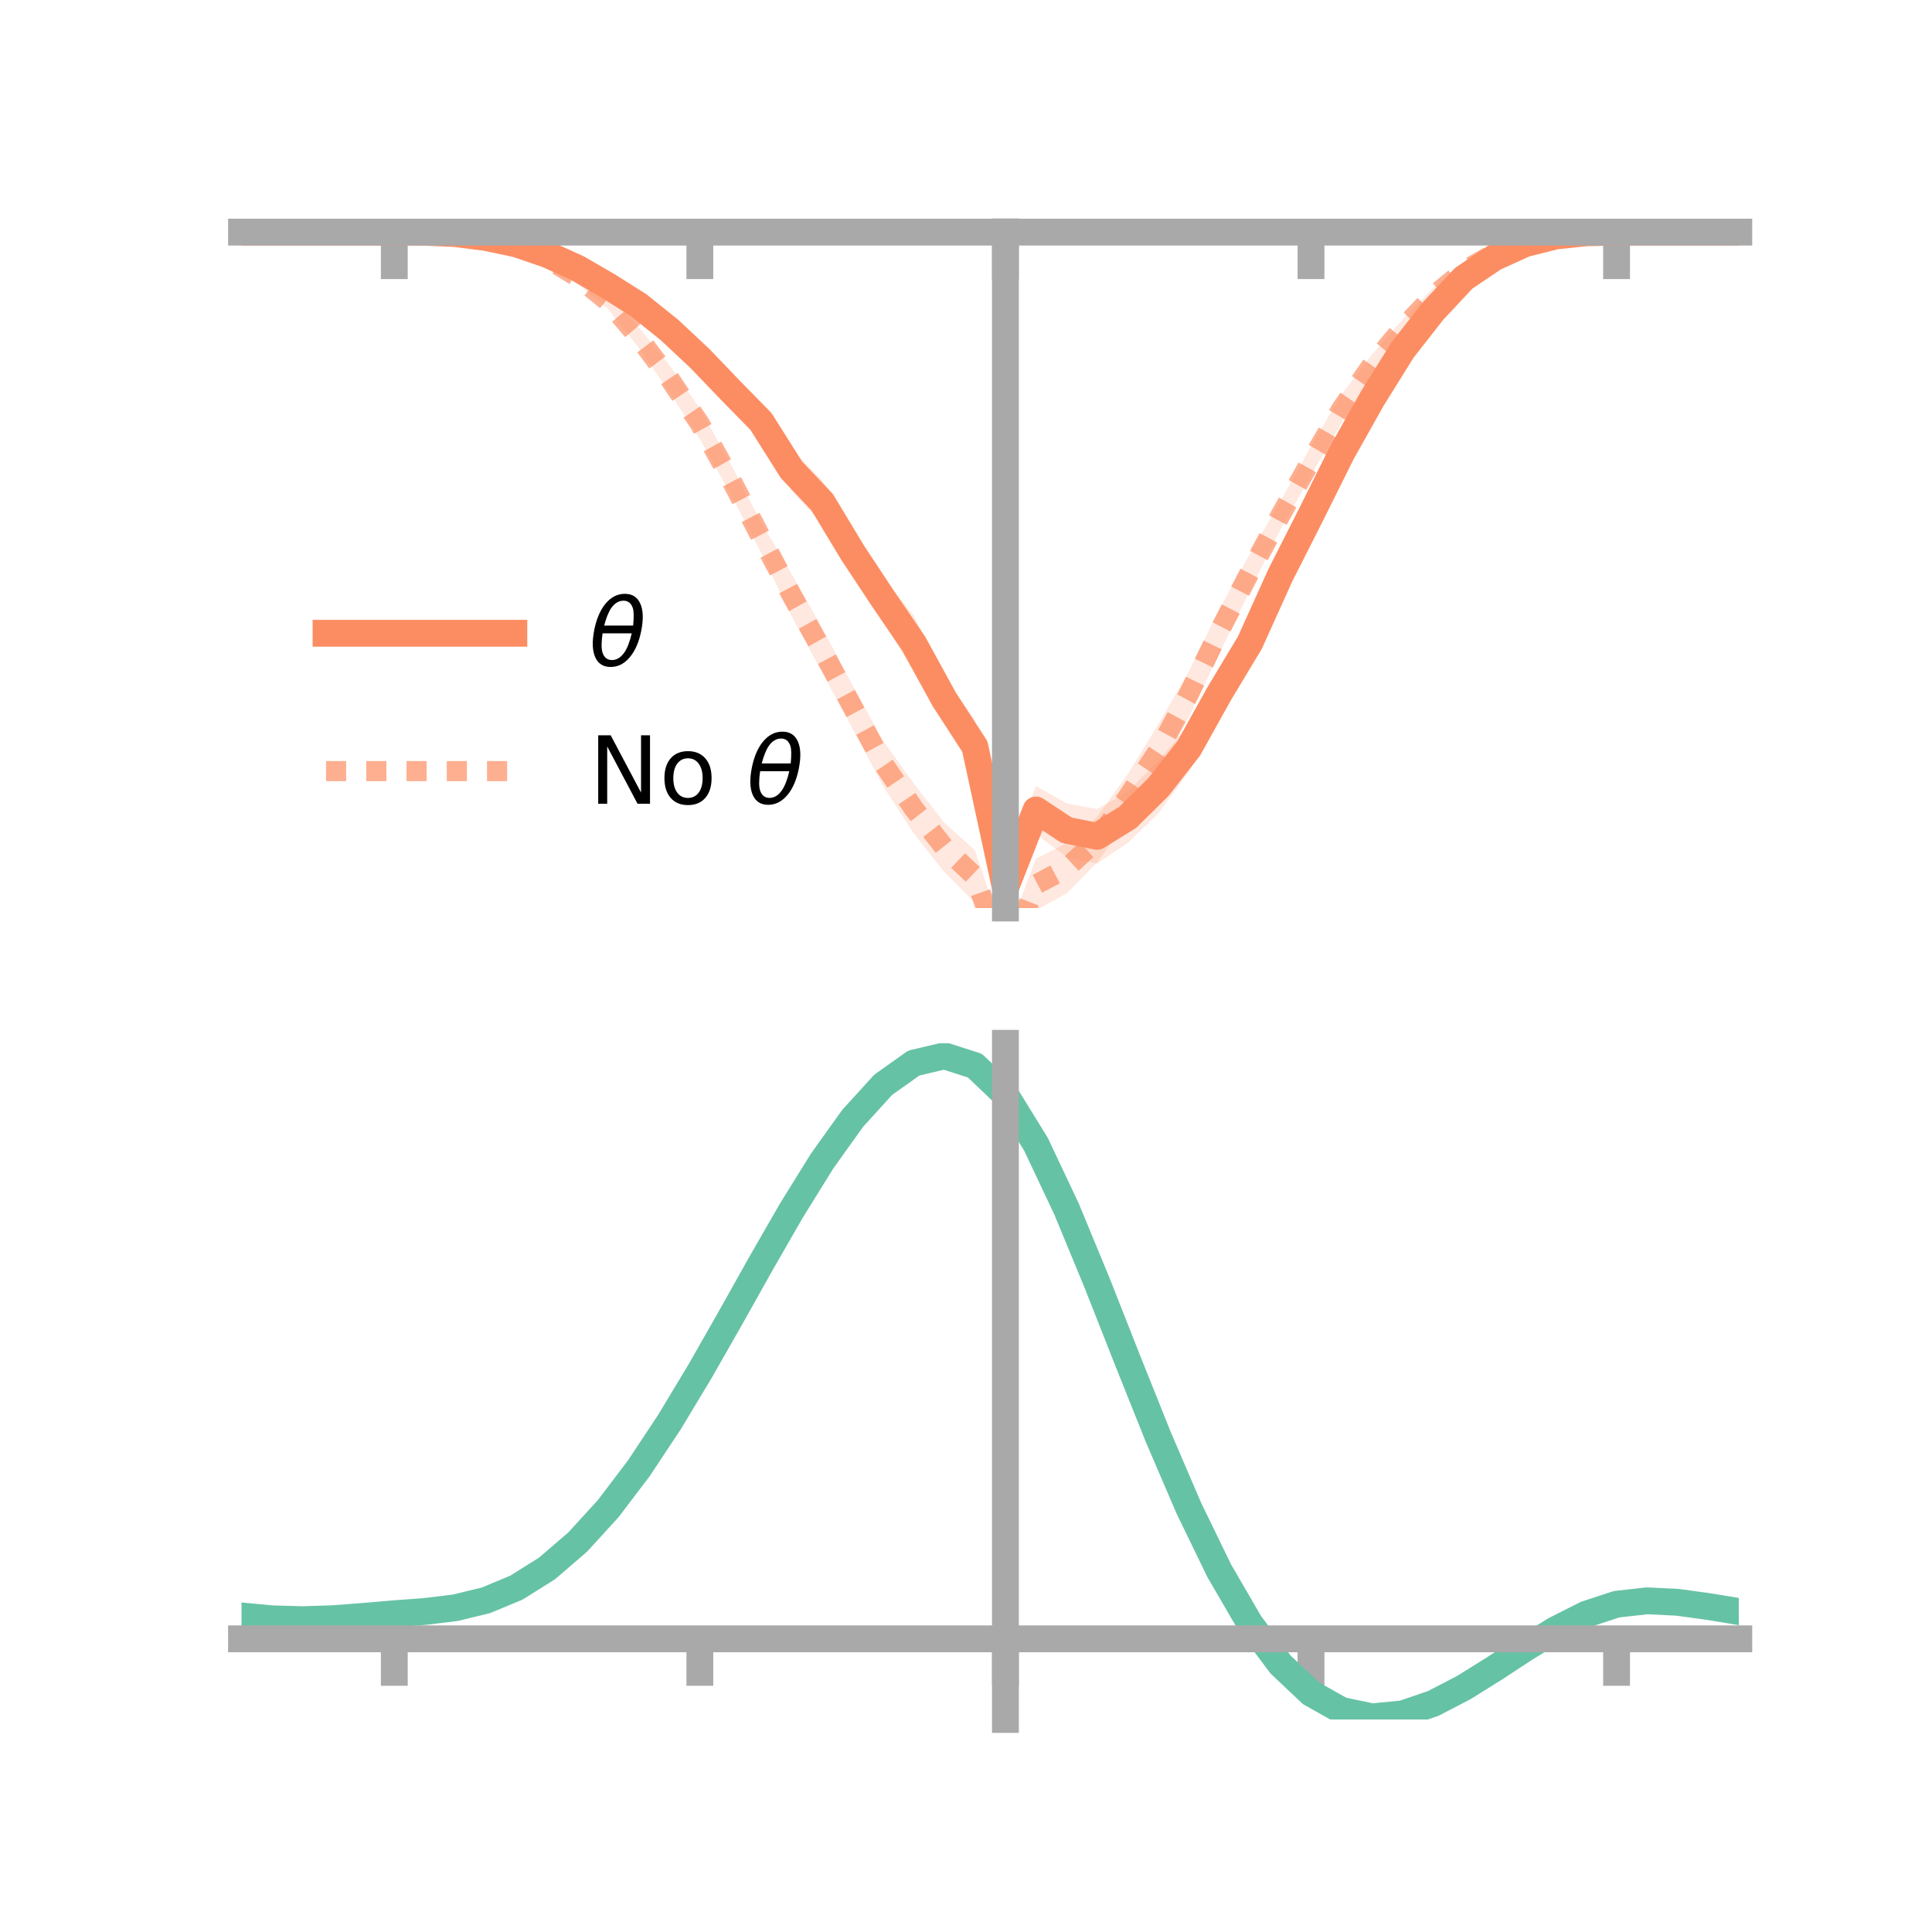 <?xml version="1.0" encoding="utf-8" standalone="no"?>
<!DOCTYPE svg PUBLIC "-//W3C//DTD SVG 1.1//EN"
  "http://www.w3.org/Graphics/SVG/1.1/DTD/svg11.dtd">
<!-- Created with matplotlib (https://matplotlib.org/) -->
<svg height="144pt" version="1.1" viewBox="0 0 144 144" width="144pt" xmlns="http://www.w3.org/2000/svg" xmlns:xlink="http://www.w3.org/1999/xlink">
 <defs>
  <style type="text/css">*{stroke-linecap:butt;stroke-linejoin:round;}</style>
 </defs>
 <g id="figure_1">
  <g id="patch_1">
   <path d="M 0 144 
L 144 144 
L 144 0 
L 0 0 
z
" style="fill:none;"/>
  </g>
  <g id="axes_1">
   <g id="patch_2">
    <path d="M 18 67.68 
L 129.6 67.68 
L 129.6 17.28 
L 18 17.28 
z
" style="fill:none;"/>
   </g>
   <g id="PolyCollection_1">
    <path clip-path="url(#pd0a7476a66)" d="M 18 17.301 
L 18 17.301 
L 20.278 17.301 
L 22.555 17.301 
L 24.833 17.301 
L 27.11 17.301 
L 29.388 17.301 
L 31.665 17.28 
L 33.943 17.326 
L 36.22 17.563 
L 38.498 17.957 
L 40.776 18.605 
L 43.053 19.558 
L 45.331 20.665 
L 47.608 22.062 
L 49.886 23.583 
L 52.163 25.682 
L 54.441 28.108 
L 56.718 30.16 
L 58.996 33.472 
L 61.273 35.787 
L 63.551 39.584 
L 65.829 43.013 
L 68.106 45.887 
L 70.384 50.425 
L 72.661 53.676 
L 74.939 64.684 
L 77.216 58.574 
L 79.494 59.884 
L 81.771 60.306 
L 84.049 59.013 
L 86.327 56.714 
L 88.604 54.04 
L 90.882 49.803 
L 93.159 46.347 
L 95.437 41.481 
L 97.714 37.25 
L 99.992 32.774 
L 102.269 28.86 
L 104.547 25.429 
L 106.824 22.559 
L 109.102 20.331 
L 111.38 18.938 
L 113.657 17.971 
L 115.935 17.494 
L 118.212 17.306 
L 120.49 17.301 
L 122.767 17.301 
L 125.045 17.301 
L 127.322 17.301 
L 129.6 17.301 
L 129.6 17.301 
L 129.6 17.301 
L 127.322 17.301 
L 125.045 17.301 
L 122.767 17.301 
L 120.49 17.302 
L 118.212 17.396 
L 115.935 17.686 
L 113.657 18.363 
L 111.38 19.464 
L 109.102 21.138 
L 106.824 23.775 
L 104.547 26.719 
L 102.269 30.593 
L 99.992 34.793 
L 97.714 39.482 
L 95.437 44.235 
L 93.159 49.454 
L 90.882 53.565 
L 88.604 57.508 
L 86.327 60.642 
L 84.049 62.832 
L 81.771 64.365 
L 79.494 63.872 
L 77.216 62.169 
L 74.939 67.68 
L 72.661 57.611 
L 70.384 53.846 
L 68.106 50.069 
L 65.829 46.275 
L 63.551 42.807 
L 61.273 39.053 
L 58.996 36.574 
L 56.718 32.666 
L 54.441 30.072 
L 52.163 27.747 
L 49.886 25.582 
L 47.608 23.448 
L 45.331 21.968 
L 43.053 20.432 
L 40.776 19.324 
L 38.498 18.405 
L 36.22 17.843 
L 33.943 17.494 
L 31.665 17.34 
L 29.388 17.301 
L 27.11 17.301 
L 24.833 17.301 
L 22.555 17.301 
L 20.278 17.301 
L 18 17.301 
z
" style="fill:#fc8d62;fill-opacity:0.2;"/>
   </g>
   <g id="PolyCollection_2">
    <path clip-path="url(#pd0a7476a66)" d="M 18 17.301 
L 18 17.301 
L 20.278 17.301 
L 22.555 17.301 
L 24.833 17.301 
L 27.11 17.301 
L 29.388 17.301 
L 31.665 17.259 
L 33.943 17.27 
L 36.22 17.496 
L 38.498 17.992 
L 40.776 18.843 
L 43.053 20.154 
L 45.331 21.945 
L 47.608 24.397 
L 49.886 27.197 
L 52.163 30.444 
L 54.441 34.55 
L 56.718 38.898 
L 58.996 42.772 
L 61.273 46.789 
L 63.551 51.096 
L 65.829 55.225 
L 68.106 58.401 
L 70.384 61.321 
L 72.661 63.374 
L 74.939 70.011 
L 77.216 64 
L 79.494 62.846 
L 81.771 60.888 
L 84.049 57.704 
L 86.327 54.004 
L 88.604 50.057 
L 90.882 45.394 
L 93.159 41.293 
L 95.437 37.353 
L 97.714 33.251 
L 99.992 29.403 
L 102.269 26.418 
L 104.547 23.802 
L 106.824 21.468 
L 109.102 19.759 
L 111.38 18.582 
L 113.657 17.897 
L 115.935 17.449 
L 118.212 17.309 
L 120.49 17.3 
L 122.767 17.301 
L 125.045 17.301 
L 127.322 17.301 
L 129.6 17.301 
L 129.6 17.301 
L 129.6 17.301 
L 127.322 17.301 
L 125.045 17.301 
L 122.767 17.301 
L 120.49 17.303 
L 118.212 17.393 
L 115.935 17.688 
L 113.657 18.256 
L 111.38 19.182 
L 109.102 20.613 
L 106.824 22.659 
L 104.547 25.097 
L 102.269 27.93 
L 99.992 31.511 
L 97.714 35.427 
L 95.437 39.475 
L 93.159 44.017 
L 90.882 48.701 
L 88.604 53.427 
L 86.327 57.919 
L 84.049 61.136 
L 81.771 64.292 
L 79.494 66.591 
L 77.216 67.857 
L 74.939 73.592 
L 72.661 67.273 
L 70.384 65 
L 68.106 62.12 
L 65.829 58.599 
L 63.551 54.309 
L 61.273 50.117 
L 58.996 45.918 
L 56.718 41.178 
L 54.441 36.797 
L 52.163 32.719 
L 49.886 29.214 
L 47.608 25.928 
L 45.331 23.041 
L 43.053 21.164 
L 40.776 19.709 
L 38.498 18.526 
L 36.22 17.85 
L 33.943 17.499 
L 31.665 17.346 
L 29.388 17.301 
L 27.11 17.301 
L 24.833 17.301 
L 22.555 17.301 
L 20.278 17.301 
L 18 17.301 
z
" style="fill:#fc8d62;fill-opacity:0.2;"/>
   </g>
   <g id="matplotlib.axis_1">
    <g id="xtick_1">
     <g id="line2d_1">
      <defs>
       <path d="M 0 0 
L 0 3.5 
" id="m9372074b54" style="stroke:#a9a9a9;stroke-width:2;"/>
      </defs>
      <g>
       <use style="fill:#a9a9a9;stroke:#a9a9a9;stroke-width:2;" x="29.388" xlink:href="#m9372074b54" y="17.301"/>
      </g>
     </g>
    </g>
    <g id="xtick_2">
     <g id="line2d_2">
      <g>
       <use style="fill:#a9a9a9;stroke:#a9a9a9;stroke-width:2;" x="52.163" xlink:href="#m9372074b54" y="17.301"/>
      </g>
     </g>
    </g>
    <g id="xtick_3">
     <g id="line2d_3">
      <g>
       <use style="fill:#a9a9a9;stroke:#a9a9a9;stroke-width:2;" x="74.939" xlink:href="#m9372074b54" y="17.301"/>
      </g>
     </g>
    </g>
    <g id="xtick_4">
     <g id="line2d_4">
      <g>
       <use style="fill:#a9a9a9;stroke:#a9a9a9;stroke-width:2;" x="97.714" xlink:href="#m9372074b54" y="17.301"/>
      </g>
     </g>
    </g>
    <g id="xtick_5">
     <g id="line2d_5">
      <g>
       <use style="fill:#a9a9a9;stroke:#a9a9a9;stroke-width:2;" x="120.49" xlink:href="#m9372074b54" y="17.301"/>
      </g>
     </g>
    </g>
   </g>
   <g id="matplotlib.axis_2"/>
   <g id="line2d_6">
    <path clip-path="url(#pd0a7476a66)" d="M 18 17.301 
L 20.278 17.301 
L 22.555 17.301 
L 24.833 17.301 
L 27.11 17.301 
L 29.388 17.301 
L 31.665 17.31 
L 33.943 17.41 
L 36.22 17.703 
L 38.498 18.181 
L 40.776 18.964 
L 43.053 19.995 
L 45.331 21.316 
L 47.608 22.755 
L 49.886 24.583 
L 52.163 26.715 
L 54.441 29.09 
L 56.718 31.413 
L 58.996 35.023 
L 61.273 37.42 
L 63.551 41.195 
L 65.829 44.644 
L 68.106 47.978 
L 70.384 52.136 
L 72.661 55.643 
L 74.939 66.182 
L 77.216 60.372 
L 79.494 61.878 
L 81.771 62.335 
L 84.049 60.923 
L 86.327 58.678 
L 88.604 55.774 
L 90.882 51.684 
L 93.159 47.9 
L 95.437 42.858 
L 97.714 38.366 
L 99.992 33.783 
L 102.269 29.727 
L 104.547 26.074 
L 106.824 23.167 
L 109.102 20.735 
L 111.38 19.201 
L 113.657 18.167 
L 115.935 17.59 
L 118.212 17.351 
L 120.49 17.301 
L 122.767 17.301 
L 125.045 17.301 
L 127.322 17.301 
L 129.6 17.301 
" style="fill:none;stroke:#fc8d62;stroke-linecap:square;stroke-width:2;"/>
   </g>
   <g id="line2d_7">
    <path clip-path="url(#pd0a7476a66)" d="M 18 17.301 
L 20.278 17.301 
L 22.555 17.301 
L 24.833 17.301 
L 27.11 17.301 
L 29.388 17.301 
L 31.665 17.302 
L 33.943 17.384 
L 36.22 17.673 
L 38.498 18.259 
L 40.776 19.276 
L 43.053 20.659 
L 45.331 22.493 
L 47.608 25.162 
L 49.886 28.205 
L 52.163 31.582 
L 54.441 35.674 
L 56.718 40.038 
L 58.996 44.345 
L 61.273 48.453 
L 63.551 52.703 
L 65.829 56.912 
L 68.106 60.261 
L 70.384 63.161 
L 72.661 65.324 
L 74.939 71.802 
L 77.216 65.929 
L 79.494 64.718 
L 81.771 62.59 
L 84.049 59.42 
L 86.327 55.962 
L 88.604 51.742 
L 90.882 47.048 
L 93.159 42.655 
L 95.437 38.414 
L 97.714 34.339 
L 99.992 30.457 
L 102.269 27.174 
L 104.547 24.45 
L 106.824 22.063 
L 109.102 20.186 
L 111.38 18.882 
L 113.657 18.077 
L 115.935 17.569 
L 118.212 17.351 
L 120.49 17.302 
L 122.767 17.301 
L 125.045 17.301 
L 127.322 17.301 
L 129.6 17.301 
" style="fill:none;stroke:#fc8d62;stroke-dasharray:1.5,1.5;stroke-dashoffset:0;stroke-opacity:0.7;stroke-width:1.5;"/>
   </g>
   <g id="patch_3">
    <path d="M 74.939 67.68 
L 74.939 17.28 
" style="fill:none;stroke:#a9a9a9;stroke-linecap:square;stroke-linejoin:miter;stroke-width:2;"/>
   </g>
   <g id="patch_4">
    <path d="M 129.6 67.68 
L 129.6 17.28 
" style="fill:none;"/>
   </g>
   <g id="patch_5">
    <path d="M 18 17.301 
L 129.6 17.301 
" style="fill:none;stroke:#a9a9a9;stroke-linecap:square;stroke-linejoin:miter;stroke-width:2;"/>
   </g>
   <g id="patch_6">
    <path d="M 18 17.28 
L 129.6 17.28 
" style="fill:none;"/>
   </g>
   <g id="legend_1">
    <g id="line2d_8">
     <path d="M 24.3 47.2 
L 38.3 47.2 
" style="fill:none;stroke:#fc8d62;stroke-linecap:square;stroke-width:2;"/>
    </g>
    <g id="line2d_9"/>
    <g id="text_1">
     <!-- $\theta$ -->
     <g transform="translate(43.9 49.65)scale(0.07 -0.07)">
      <defs>
       <path d="M 45.516 34.672 
L 14.453 34.672 
Q 12.359 20.062 14.5 13.875 
Q 17.188 6.25 24.469 6.25 
Q 31.781 6.25 37.359 13.922 
Q 42.234 20.656 45.516 34.672 
z
M 47.016 42.969 
Q 48.344 56.844 46.625 61.719 
Q 43.953 69.438 36.766 69.438 
Q 29.297 69.438 23.828 61.812 
Q 19.531 55.672 16.156 42.969 
z
M 38.188 76.766 
Q 49.906 76.766 54.594 66.406 
Q 59.281 56.109 55.719 37.844 
Q 52.203 19.625 43.453 9.281 
Q 34.766 -1.125 23.047 -1.125 
Q 11.281 -1.125 6.641 9.281 
Q 2 19.625 5.516 37.844 
Q 9.078 56.109 17.719 66.406 
Q 26.422 76.766 38.188 76.766 
z
" id="DejaVuSans-Oblique-952"/>
      </defs>
      <use transform="translate(0 0.234)" xlink:href="#DejaVuSans-Oblique-952"/>
     </g>
    </g>
    <g id="line2d_10">
     <path d="M 24.3 57.474 
L 38.3 57.474 
" style="fill:none;stroke:#fc8d62;stroke-dasharray:1.5,1.5;stroke-dashoffset:0;stroke-opacity:0.7;stroke-width:1.5;"/>
    </g>
    <g id="line2d_11"/>
    <g id="text_2">
     <!-- No $\theta$ -->
     <g transform="translate(43.9 59.924)scale(0.07 -0.07)">
      <defs>
       <path d="M 9.812 72.906 
L 23.094 72.906 
L 55.422 11.922 
L 55.422 72.906 
L 64.984 72.906 
L 64.984 0 
L 51.703 0 
L 19.391 60.984 
L 19.391 0 
L 9.812 0 
z
" id="DejaVuSans-78"/>
       <path d="M 30.609 48.391 
Q 23.391 48.391 19.188 42.75 
Q 14.984 37.109 14.984 27.297 
Q 14.984 17.484 19.156 11.844 
Q 23.344 6.203 30.609 6.203 
Q 37.797 6.203 41.984 11.859 
Q 46.188 17.531 46.188 27.297 
Q 46.188 37.016 41.984 42.703 
Q 37.797 48.391 30.609 48.391 
z
M 30.609 56 
Q 42.328 56 49.016 48.375 
Q 55.719 40.766 55.719 27.297 
Q 55.719 13.875 49.016 6.219 
Q 42.328 -1.422 30.609 -1.422 
Q 18.844 -1.422 12.172 6.219 
Q 5.516 13.875 5.516 27.297 
Q 5.516 40.766 12.172 48.375 
Q 18.844 56 30.609 56 
z
" id="DejaVuSans-111"/>
       <path id="DejaVuSans-32"/>
      </defs>
      <use transform="translate(0 0.234)" xlink:href="#DejaVuSans-78"/>
      <use transform="translate(74.805 0.234)" xlink:href="#DejaVuSans-111"/>
      <use transform="translate(135.986 0.234)" xlink:href="#DejaVuSans-32"/>
      <use transform="translate(167.773 0.234)" xlink:href="#DejaVuSans-Oblique-952"/>
     </g>
    </g>
   </g>
  </g>
  <g id="axes_2">
   <g id="patch_7">
    <path d="M 18 128.16 
L 129.6 128.16 
L 129.6 77.76 
L 18 77.76 
z
" style="fill:none;"/>
   </g>
   <g id="PolyCollection_3">
    <path clip-path="url(#p4759eb7c01)" d="M 18 120.483 
L 18 120.405 
L 20.278 120.628 
L 22.555 120.694 
L 24.833 120.611 
L 27.11 120.429 
L 29.388 120.227 
L 31.665 120.054 
L 33.943 119.769 
L 36.22 119.211 
L 38.498 118.252 
L 40.776 116.8 
L 43.053 114.805 
L 45.331 112.257 
L 47.608 109.189 
L 49.886 105.669 
L 52.163 101.8 
L 54.441 97.709 
L 56.718 93.553 
L 58.996 89.506 
L 61.273 85.757 
L 63.551 82.506 
L 65.829 79.955 
L 68.106 78.308 
L 70.384 77.76 
L 72.661 78.502 
L 74.939 80.703 
L 77.216 84.452 
L 79.494 89.348 
L 81.771 94.94 
L 84.049 100.809 
L 86.327 106.59 
L 88.604 111.981 
L 90.882 116.748 
L 93.159 120.727 
L 95.437 123.821 
L 97.714 125.997 
L 99.992 127.285 
L 102.269 127.765 
L 104.547 127.551 
L 106.824 126.784 
L 109.102 125.619 
L 111.38 124.22 
L 113.657 122.751 
L 115.935 121.37 
L 118.212 120.231 
L 120.49 119.486 
L 122.767 119.233 
L 125.045 119.35 
L 127.322 119.674 
L 129.6 120.062 
L 129.6 120.168 
L 129.6 120.168 
L 127.322 119.806 
L 125.045 119.503 
L 122.767 119.397 
L 120.49 119.654 
L 118.212 120.404 
L 115.935 121.565 
L 113.657 122.985 
L 111.38 124.502 
L 109.102 125.946 
L 106.824 127.146 
L 104.547 127.935 
L 102.269 128.16 
L 99.992 127.688 
L 97.714 126.419 
L 95.437 124.291 
L 93.159 121.285 
L 90.882 117.432 
L 88.604 112.819 
L 86.327 107.601 
L 84.049 102 
L 81.771 96.307 
L 79.494 90.878 
L 77.216 86.122 
L 74.939 82.481 
L 72.661 80.349 
L 70.384 79.633 
L 68.106 80.164 
L 65.829 81.753 
L 63.551 84.207 
L 61.273 87.328 
L 58.996 90.919 
L 56.718 94.789 
L 54.441 98.758 
L 52.163 102.66 
L 49.886 106.35 
L 47.608 109.706 
L 45.331 112.635 
L 43.053 115.075 
L 40.776 116.997 
L 38.498 118.408 
L 36.22 119.348 
L 33.943 119.895 
L 31.665 120.17 
L 29.388 120.332 
L 27.11 120.519 
L 24.833 120.682 
L 22.555 120.751 
L 20.278 120.686 
L 18 120.483 
z
" style="fill:#66c2a5;fill-opacity:0.2;"/>
   </g>
   <g id="matplotlib.axis_3">
    <g id="xtick_6">
     <g id="line2d_12">
      <g>
       <use style="fill:#a9a9a9;stroke:#a9a9a9;stroke-width:2;" x="29.388" xlink:href="#m9372074b54" y="122.148"/>
      </g>
     </g>
    </g>
    <g id="xtick_7">
     <g id="line2d_13">
      <g>
       <use style="fill:#a9a9a9;stroke:#a9a9a9;stroke-width:2;" x="52.163" xlink:href="#m9372074b54" y="122.148"/>
      </g>
     </g>
    </g>
    <g id="xtick_8">
     <g id="line2d_14">
      <g>
       <use style="fill:#a9a9a9;stroke:#a9a9a9;stroke-width:2;" x="74.939" xlink:href="#m9372074b54" y="122.148"/>
      </g>
     </g>
    </g>
    <g id="xtick_9">
     <g id="line2d_15">
      <g>
       <use style="fill:#a9a9a9;stroke:#a9a9a9;stroke-width:2;" x="97.714" xlink:href="#m9372074b54" y="122.148"/>
      </g>
     </g>
    </g>
    <g id="xtick_10">
     <g id="line2d_16">
      <g>
       <use style="fill:#a9a9a9;stroke:#a9a9a9;stroke-width:2;" x="120.49" xlink:href="#m9372074b54" y="122.148"/>
      </g>
     </g>
    </g>
   </g>
   <g id="matplotlib.axis_4"/>
   <g id="line2d_17">
    <path clip-path="url(#p4759eb7c01)" d="M 18 120.444 
L 20.278 120.657 
L 22.555 120.722 
L 24.833 120.647 
L 27.11 120.474 
L 29.388 120.279 
L 31.665 120.112 
L 33.943 119.832 
L 36.22 119.279 
L 38.498 118.33 
L 40.776 116.899 
L 43.053 114.94 
L 45.331 112.446 
L 47.608 109.447 
L 49.886 106.01 
L 52.163 102.23 
L 54.441 98.234 
L 56.718 94.171 
L 58.996 90.212 
L 61.273 86.542 
L 63.551 83.357 
L 65.829 80.854 
L 68.106 79.236 
L 70.384 78.696 
L 72.661 79.425 
L 74.939 81.592 
L 77.216 85.287 
L 79.494 90.113 
L 81.771 95.623 
L 84.049 101.404 
L 86.327 107.095 
L 88.604 112.4 
L 90.882 117.09 
L 93.159 121.006 
L 95.437 124.056 
L 97.714 126.208 
L 99.992 127.487 
L 102.269 127.962 
L 104.547 127.743 
L 106.824 126.965 
L 109.102 125.783 
L 111.38 124.361 
L 113.657 122.868 
L 115.935 121.467 
L 118.212 120.318 
L 120.49 119.57 
L 122.767 119.315 
L 125.045 119.427 
L 127.322 119.74 
L 129.6 120.115 
" style="fill:none;stroke:#66c2a5;stroke-linecap:square;stroke-width:2;"/>
   </g>
   <g id="patch_8">
    <path d="M 74.939 128.16 
L 74.939 77.76 
" style="fill:none;stroke:#a9a9a9;stroke-linecap:square;stroke-linejoin:miter;stroke-width:2;"/>
   </g>
   <g id="patch_9">
    <path d="M 129.6 128.16 
L 129.6 77.76 
" style="fill:none;"/>
   </g>
   <g id="patch_10">
    <path d="M 18 122.148 
L 129.6 122.148 
" style="fill:none;stroke:#a9a9a9;stroke-linecap:square;stroke-linejoin:miter;stroke-width:2;"/>
   </g>
   <g id="patch_11">
    <path d="M 18 77.76 
L 129.6 77.76 
" style="fill:none;"/>
   </g>
  </g>
 </g>
 <defs>
  <clipPath id="pd0a7476a66">
   <rect height="50.4" width="111.6" x="18" y="17.28"/>
  </clipPath>
  <clipPath id="p4759eb7c01">
   <rect height="50.4" width="111.6" x="18" y="77.76"/>
  </clipPath>
 </defs>
</svg>
